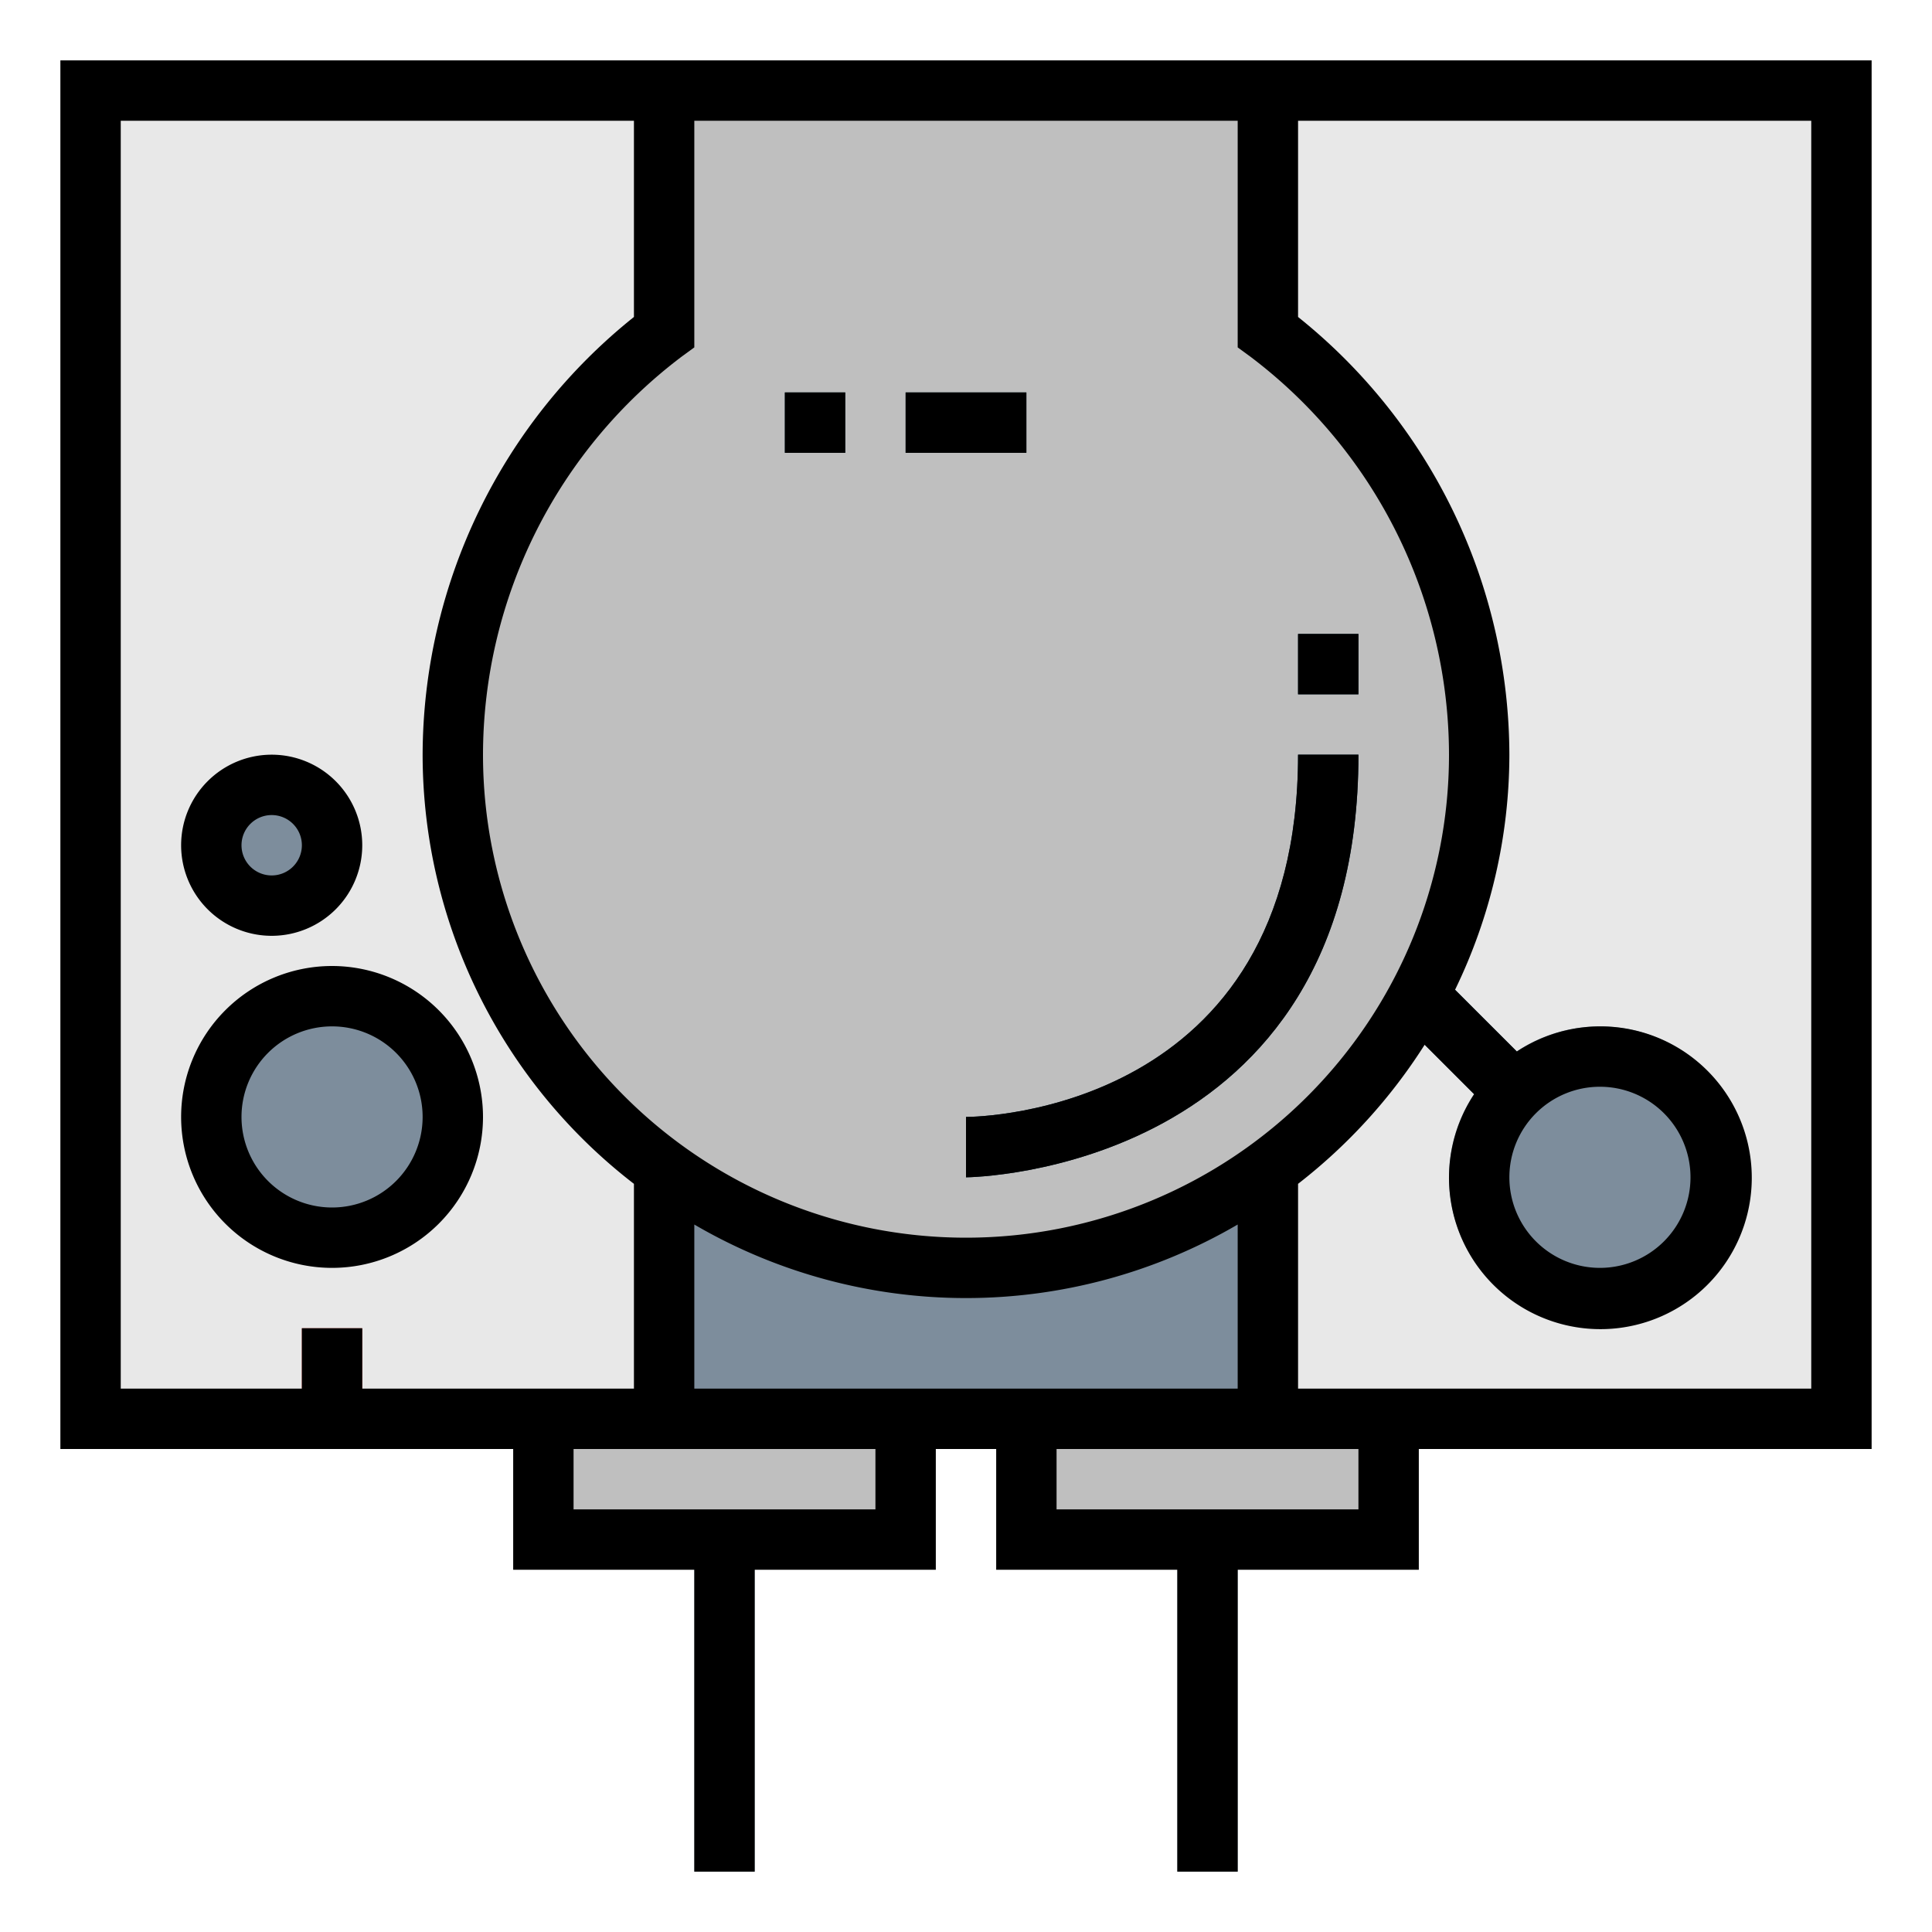 <?xml version="1.0"?>
<svg xmlns="http://www.w3.org/2000/svg" viewBox="0 0 64 64" width="512" height="512"><g id="Filled_outline" data-name="Filled outline"><rect x="3" y="3" width="58" height="44" style="fill:#e8e8e8"/><polygon points="49.293 36.707 46.293 33.707 47.269 31.854 50.707 35.293 49.293 36.707" style="fill:#113142"/><circle cx="53" cy="39" r="5" style="fill:#7d8d9c"/><circle cx="11" cy="37" r="4" style="fill:#7d8d9c"/><circle cx="9" cy="28" r="2" style="fill:#7d8d9c"/><path d="M32,40a16.908,16.908,0,0,1-9.634-3H22V47H42V37h-.366A16.908,16.908,0,0,1,32,40Z" style="fill:#7d8d9c"/><path d="M42,11V3H22v8a17.481,17.481,0,0,0-7,14,17,17,0,0,0,34,0A17.481,17.481,0,0,0,42,11Z" style="fill:#bfbfbf"/><rect x="10" y="44" width="2" height="3" style="fill:#de463e"/><rect x="30" y="13" width="4" height="2" style="fill:#113142"/><rect x="26" y="13" width="2" height="2" style="fill:#113142"/><rect x="18" y="47" width="12" height="4" style="fill:#bfbfbf"/><rect x="34" y="47" width="12" height="4" style="fill:#bfbfbf"/><rect x="23" y="51" width="2" height="11" style="fill:#7d8d9c"/><rect x="39" y="51" width="2" height="11" style="fill:#7d8d9c"/><path d="M32,39l0-2c.449,0,11-.182,11-12h2C45,38.84,32.13,39,32,39Z" style="fill:#113142"/><rect x="43" y="21" width="2" height="2" style="fill:#113142"/><path d="M62,2H2V48H17v4h6V62h2V52h6V48h2v4h6V62h2V52h6V48H62ZM41,4v7.508l.411.3A16.551,16.551,0,0,1,48,25a16,16,0,0,1-32,0,16.551,16.551,0,0,1,6.589-13.192l.411-.3V4ZM12,46V44H10v2H4V4H21v6.5A18.624,18.624,0,0,0,14,25a17.964,17.964,0,0,0,7,14.216V46Zm17,4H19V48H29Zm-6-4V40.564a17.844,17.844,0,0,0,18,0V46Zm22,4H35V48H45Zm15-4H43V39.216a18.118,18.118,0,0,0,4.194-4.608l1.639,1.639a5.015,5.015,0,1,0,1.414-1.414L48.2,32.789A17.872,17.872,0,0,0,50,25a18.624,18.624,0,0,0-7-14.5V4H60ZM53,36a3,3,0,1,1-3,3A3,3,0,0,1,53,36Z"/><path d="M11,32a5,5,0,1,0,5,5A5.006,5.006,0,0,0,11,32Zm0,8a3,3,0,1,1,3-3A3,3,0,0,1,11,40Z"/><path d="M9,31a3,3,0,1,0-3-3A3,3,0,0,0,9,31Zm0-4a1,1,0,1,1-1,1A1,1,0,0,1,9,27Z"/><rect x="30" y="13" width="4" height="2"/><rect x="26" y="13" width="2" height="2"/><path d="M32,39c.13,0,13-.16,13-14H43c0,11.818-10.553,12-11,12Z"/><rect x="43" y="21" width="2" height="2"/></g></svg>
